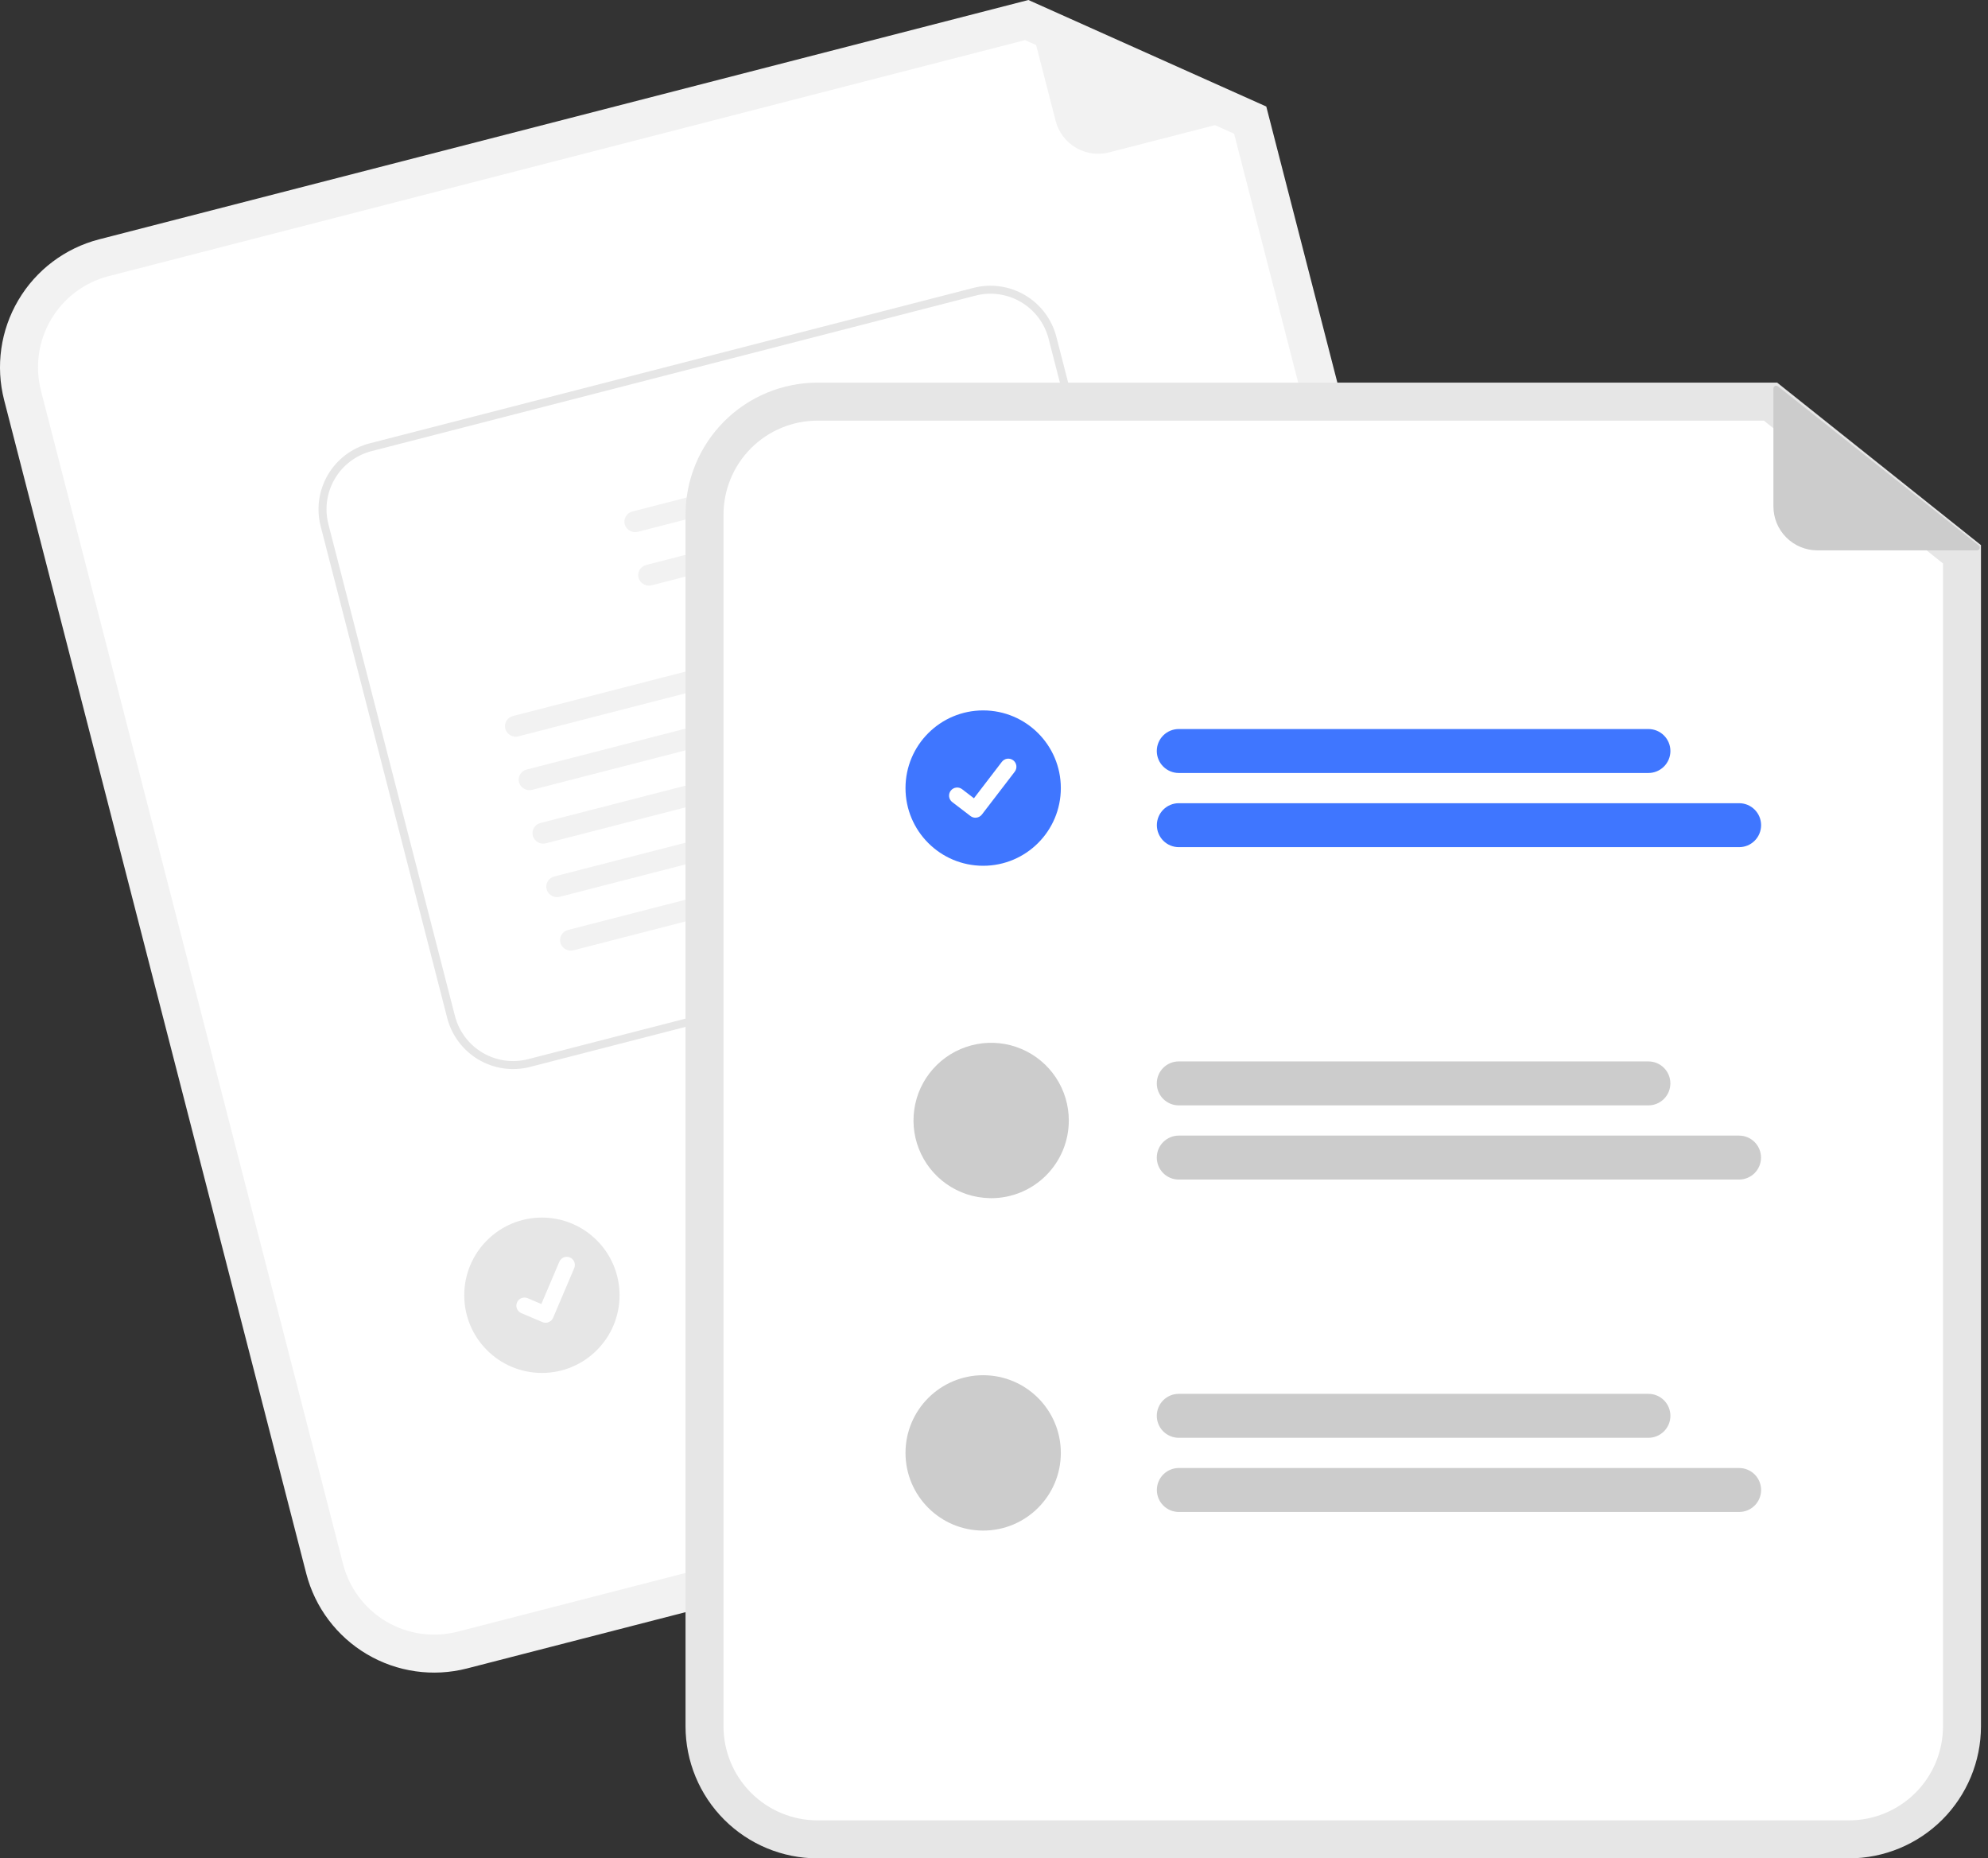 <svg width="107" height="100" viewBox="0 0 107 100" fill="none" xmlns="http://www.w3.org/2000/svg">
<rect x="0" y="0" width="107" height="100" fill="#333333" stroke="none"/>
<path d="M78.9 75.936L25.132 89.782C23.308 90.25 21.373 89.975 19.752 89.017C18.131 88.06 16.955 86.499 16.484 84.676L0.223 21.53C-0.245 19.706 0.03 17.771 0.988 16.15C1.945 14.528 3.506 13.353 5.329 12.881L55.352 0L68.155 5.732L84.006 67.288C84.474 69.112 84.199 71.047 83.242 72.668C82.284 74.29 80.723 75.465 78.9 75.936Z" fill="#F2F2F2"/>
<path d="M5.841 14.861C4.543 15.197 3.431 16.034 2.749 17.189C2.067 18.343 1.872 19.721 2.204 21.02L18.465 84.166C18.801 85.464 19.638 86.576 20.793 87.258C21.947 87.94 23.325 88.135 24.624 87.803L78.392 73.957C79.69 73.621 80.802 72.784 81.484 71.629C82.166 70.475 82.362 69.097 82.029 67.798L66.423 7.195L55.171 2.158L5.841 14.861Z" fill="white"/>
<path d="M68.019 6.058L59.697 8.2C59.09 8.357 58.445 8.265 57.905 7.947C57.365 7.628 56.973 7.107 56.817 6.5L55.234 0.354C55.227 0.327 55.228 0.298 55.236 0.272C55.245 0.245 55.261 0.222 55.282 0.204C55.303 0.186 55.329 0.174 55.356 0.17C55.384 0.166 55.412 0.17 55.437 0.182L68.042 5.779C68.07 5.792 68.093 5.813 68.109 5.839C68.124 5.865 68.132 5.896 68.129 5.927C68.126 5.957 68.115 5.986 68.095 6.01C68.075 6.033 68.048 6.05 68.019 6.058Z" fill="#F2F2F2"/>
<path d="M63.638 59.983L39.158 66.287C39.008 66.326 38.851 66.334 38.697 66.312C38.544 66.291 38.396 66.239 38.262 66.16C38.128 66.081 38.011 65.976 37.918 65.852C37.825 65.728 37.757 65.587 37.718 65.436C37.679 65.286 37.671 65.129 37.692 64.976C37.714 64.822 37.766 64.674 37.845 64.54C37.924 64.406 38.028 64.29 38.153 64.196C38.277 64.103 38.418 64.035 38.568 63.996L63.048 57.692C63.199 57.654 63.355 57.645 63.509 57.667C63.663 57.688 63.811 57.74 63.944 57.819C64.078 57.898 64.195 58.003 64.288 58.127C64.382 58.251 64.45 58.392 64.489 58.543C64.527 58.693 64.536 58.85 64.514 59.004C64.492 59.157 64.441 59.305 64.362 59.439C64.283 59.573 64.178 59.69 64.054 59.783C63.93 59.876 63.788 59.944 63.638 59.983Z" fill="#CCCCCC"/>
<path d="M69.362 62.632L40.158 70.152C39.855 70.23 39.532 70.185 39.262 70.025C38.992 69.866 38.796 69.605 38.718 69.302C38.64 68.998 38.685 68.676 38.845 68.406C39.004 68.135 39.265 67.94 39.568 67.862L68.772 60.341C69.076 60.263 69.398 60.309 69.668 60.468C69.938 60.628 70.133 60.888 70.212 61.192C70.29 61.495 70.244 61.818 70.085 62.087C69.926 62.358 69.666 62.553 69.362 62.632Z" fill="#CCCCCC"/>
<path d="M29.167 73.879C31.476 73.879 33.347 72.008 33.347 69.699C33.347 67.391 31.476 65.519 29.167 65.519C26.859 65.519 24.987 67.391 24.987 69.699C24.987 72.008 26.859 73.879 29.167 73.879Z" fill="#E6E6E6"/>
<path d="M61.038 49.044L28.526 57.413C27.587 57.654 26.59 57.512 25.755 57.019C24.92 56.525 24.314 55.721 24.071 54.782L17.258 28.314C17.017 27.375 17.159 26.378 17.652 25.543C18.146 24.707 18.95 24.102 19.889 23.859L52.401 15.49C53.34 15.249 54.337 15.391 55.172 15.884C56.008 16.378 56.613 17.182 56.856 18.121L63.669 44.589C63.91 45.529 63.768 46.525 63.275 47.36C62.782 48.196 61.977 48.801 61.038 49.044Z" fill="white"/>
<path d="M61.038 49.044L28.526 57.413C27.587 57.654 26.59 57.512 25.755 57.019C24.92 56.525 24.314 55.721 24.071 54.782L17.258 28.314C17.017 27.375 17.159 26.378 17.652 25.543C18.146 24.707 18.95 24.102 19.889 23.859L52.401 15.49C53.34 15.249 54.337 15.391 55.172 15.884C56.008 16.378 56.613 17.182 56.856 18.121L63.669 44.589C63.91 45.529 63.768 46.525 63.275 47.36C62.782 48.196 61.977 48.801 61.038 49.044ZM19.996 24.276C19.168 24.49 18.458 25.024 18.023 25.761C17.588 26.498 17.463 27.378 17.675 28.207L24.488 54.675C24.703 55.503 25.237 56.213 25.974 56.648C26.711 57.083 27.59 57.209 28.419 56.996L60.931 48.627C61.76 48.413 62.469 47.879 62.904 47.142C63.34 46.405 63.465 45.525 63.252 44.696L56.439 18.228C56.225 17.4 55.691 16.69 54.954 16.255C54.217 15.82 53.337 15.694 52.508 15.907L19.996 24.276Z" fill="#E6E6E6"/>
<path d="M50.753 24.39L34.345 28.613C34.201 28.654 34.048 28.638 33.916 28.569C33.784 28.5 33.682 28.384 33.633 28.244C33.609 28.17 33.602 28.093 33.609 28.017C33.617 27.94 33.64 27.866 33.678 27.799C33.715 27.731 33.766 27.672 33.826 27.625C33.887 27.578 33.957 27.544 34.031 27.525L50.734 23.226C51.409 23.567 51.231 24.267 50.753 24.39Z" fill="#F2F2F2"/>
<path d="M51.495 27.268L35.087 31.492C34.943 31.532 34.79 31.516 34.658 31.447C34.526 31.378 34.425 31.262 34.375 31.122C34.352 31.048 34.344 30.971 34.352 30.895C34.359 30.818 34.382 30.744 34.42 30.677C34.457 30.609 34.508 30.55 34.569 30.503C34.629 30.456 34.699 30.422 34.774 30.403L51.476 26.104C52.151 26.445 51.974 27.145 51.495 27.268Z" fill="#F2F2F2"/>
<path d="M52.959 33.173L27.917 39.619C27.773 39.659 27.62 39.643 27.488 39.575C27.356 39.506 27.255 39.39 27.205 39.249C27.182 39.176 27.174 39.099 27.182 39.022C27.189 38.946 27.212 38.872 27.25 38.804C27.287 38.737 27.338 38.678 27.399 38.631C27.459 38.584 27.529 38.55 27.604 38.531L52.94 32.009C53.615 32.351 53.437 33.05 52.959 33.173Z" fill="#F2F2F2"/>
<path d="M53.697 36.052L28.655 42.498C28.512 42.538 28.358 42.522 28.226 42.454C28.094 42.385 27.993 42.269 27.943 42.128C27.92 42.055 27.912 41.978 27.92 41.901C27.928 41.825 27.951 41.751 27.988 41.683C28.025 41.616 28.076 41.557 28.137 41.51C28.198 41.463 28.267 41.429 28.342 41.41L53.678 34.888C54.353 35.23 54.176 35.929 53.697 36.052Z" fill="#F2F2F2"/>
<path d="M54.439 38.929L29.397 45.375C29.254 45.416 29.101 45.4 28.968 45.331C28.836 45.262 28.735 45.146 28.685 45.006C28.662 44.932 28.654 44.855 28.662 44.779C28.67 44.702 28.693 44.628 28.73 44.561C28.768 44.493 28.818 44.434 28.879 44.387C28.94 44.34 29.01 44.306 29.084 44.287L54.421 37.765C55.095 38.107 54.918 38.806 54.439 38.929Z" fill="#F2F2F2"/>
<path d="M55.182 41.808L30.14 48.254C29.996 48.294 29.843 48.278 29.711 48.209C29.578 48.141 29.477 48.025 29.428 47.884C29.404 47.811 29.396 47.733 29.404 47.657C29.412 47.581 29.435 47.506 29.473 47.439C29.51 47.372 29.56 47.313 29.621 47.266C29.682 47.219 29.752 47.185 29.826 47.166L55.163 40.644C55.838 40.985 55.66 41.685 55.182 41.808Z" fill="#F2F2F2"/>
<path d="M55.924 44.685L30.882 51.132C30.738 51.172 30.585 51.156 30.453 51.087C30.321 51.018 30.22 50.902 30.17 50.762C30.147 50.688 30.139 50.611 30.146 50.535C30.154 50.458 30.177 50.384 30.215 50.317C30.252 50.249 30.303 50.191 30.363 50.143C30.424 50.096 30.494 50.062 30.569 50.043L55.905 43.521C56.58 43.863 56.402 44.562 55.924 44.685Z" fill="#F2F2F2"/>
<path d="M29.476 71.165C29.385 71.188 29.288 71.181 29.201 71.146L29.196 71.143L28.057 70.661C28.005 70.638 27.957 70.606 27.916 70.565C27.876 70.524 27.844 70.475 27.823 70.422C27.801 70.369 27.791 70.312 27.791 70.255C27.791 70.197 27.803 70.141 27.826 70.088C27.848 70.035 27.881 69.987 27.922 69.947C27.963 69.907 28.011 69.875 28.065 69.854C28.118 69.832 28.175 69.822 28.232 69.822C28.29 69.823 28.346 69.835 28.399 69.857L29.137 70.171L30.104 67.897C30.126 67.844 30.159 67.796 30.2 67.756C30.241 67.716 30.289 67.684 30.342 67.662C30.395 67.641 30.452 67.63 30.509 67.631C30.567 67.631 30.623 67.643 30.676 67.666L30.67 67.681L30.677 67.666C30.783 67.711 30.867 67.797 30.91 67.904C30.953 68.011 30.952 68.132 30.907 68.238L29.77 70.912C29.743 70.974 29.703 71.029 29.652 71.073C29.601 71.116 29.541 71.147 29.476 71.164L29.476 71.165Z" fill="white"/>
<path d="M99.52 100H43.998C42.115 99.998 40.31 99.249 38.979 97.918C37.648 96.586 36.899 94.781 36.897 92.898V27.692C36.899 25.809 37.648 24.004 38.979 22.672C40.31 21.341 42.115 20.592 43.998 20.59H95.653L106.622 29.334V92.898C106.62 94.781 105.871 96.586 104.54 97.918C103.208 99.249 101.403 99.998 99.52 100Z" fill="#E6E6E6"/>
<path d="M43.999 22.635C42.658 22.636 41.372 23.169 40.424 24.117C39.476 25.066 38.943 26.351 38.941 27.692V92.898C38.943 94.239 39.476 95.525 40.424 96.473C41.372 97.421 42.658 97.954 43.999 97.956H99.521C100.862 97.954 102.147 97.421 103.095 96.473C104.043 95.525 104.577 94.239 104.578 92.898V30.319L94.938 22.635H43.999Z" fill="white"/>
<path d="M88.723 41.595H63.444C63.131 41.595 62.83 41.47 62.608 41.248C62.386 41.027 62.262 40.726 62.262 40.412C62.262 40.099 62.386 39.798 62.608 39.576C62.83 39.354 63.131 39.23 63.444 39.23H88.723C89.037 39.23 89.337 39.354 89.559 39.576C89.781 39.798 89.906 40.099 89.906 40.412C89.906 40.726 89.781 41.027 89.559 41.248C89.337 41.47 89.037 41.595 88.723 41.595Z" fill="#3F76FF"/>
<path d="M93.603 45.586H63.447C63.133 45.586 62.833 45.461 62.611 45.239C62.39 45.017 62.266 44.717 62.266 44.404C62.266 44.09 62.39 43.79 62.611 43.568C62.833 43.346 63.133 43.221 63.447 43.221H93.603C93.759 43.221 93.913 43.251 94.057 43.31C94.2 43.37 94.331 43.457 94.441 43.567C94.551 43.677 94.638 43.807 94.698 43.951C94.757 44.094 94.788 44.248 94.788 44.404C94.788 44.559 94.757 44.713 94.698 44.856C94.638 45 94.551 45.13 94.441 45.24C94.331 45.35 94.2 45.437 94.057 45.497C93.913 45.556 93.759 45.586 93.603 45.586Z" fill="#3F76FF"/>
<path d="M88.722 57.116H63.444C63.131 57.116 62.83 57.24 62.608 57.462C62.386 57.684 62.262 57.985 62.262 58.298C62.262 58.612 62.386 58.913 62.608 59.135C62.83 59.356 63.131 59.481 63.444 59.481H88.722C89.036 59.481 89.336 59.356 89.558 59.135C89.78 58.913 89.904 58.612 89.904 58.298C89.904 57.985 89.78 57.684 89.558 57.462C89.336 57.24 89.036 57.116 88.722 57.116Z" fill="#CCCCCC"/>
<path d="M93.601 61.108H63.444C63.131 61.108 62.83 61.233 62.608 61.454C62.386 61.676 62.262 61.977 62.262 62.291C62.262 62.604 62.386 62.905 62.608 63.127C62.83 63.349 63.131 63.473 63.444 63.473H93.601C93.914 63.473 94.215 63.349 94.437 63.127C94.659 62.905 94.783 62.604 94.783 62.291C94.783 61.977 94.659 61.676 94.437 61.454C94.215 61.233 93.914 61.108 93.601 61.108Z" fill="#CCCCCC"/>
<path d="M88.723 77.369H63.444C63.131 77.369 62.83 77.244 62.608 77.023C62.386 76.801 62.262 76.5 62.262 76.186C62.262 75.873 62.386 75.572 62.608 75.35C62.83 75.128 63.131 75.004 63.444 75.004H88.723C89.037 75.004 89.337 75.128 89.559 75.35C89.781 75.572 89.906 75.873 89.906 76.186C89.906 76.5 89.781 76.801 89.559 77.023C89.337 77.244 89.037 77.369 88.723 77.369Z" fill="#CCCCCC"/>
<path d="M93.603 81.361H63.447C63.133 81.36 62.833 81.235 62.611 81.013C62.39 80.792 62.266 80.491 62.266 80.178C62.266 79.865 62.39 79.564 62.611 79.342C62.833 79.12 63.133 78.996 63.447 78.995H93.603C93.759 78.995 93.913 79.025 94.057 79.085C94.2 79.144 94.331 79.231 94.441 79.341C94.551 79.451 94.638 79.581 94.698 79.725C94.757 79.868 94.788 80.022 94.788 80.178C94.788 80.333 94.757 80.487 94.698 80.631C94.638 80.774 94.551 80.905 94.441 81.015C94.331 81.124 94.2 81.212 94.057 81.271C93.913 81.33 93.759 81.361 93.603 81.361Z" fill="#CCCCCC"/>
<path d="M52.917 46.588C55.226 46.588 57.097 44.717 57.097 42.408C57.097 40.099 55.226 38.228 52.917 38.228C50.609 38.228 48.737 40.099 48.737 42.408C48.737 44.717 50.609 46.588 52.917 46.588Z" fill="#3F76FF"/>
<path d="M52.501 44.002C52.407 44.003 52.315 43.972 52.24 43.916L52.235 43.912L51.253 43.161C51.207 43.126 51.169 43.083 51.14 43.033C51.111 42.983 51.093 42.928 51.085 42.871C51.077 42.815 51.081 42.757 51.096 42.701C51.111 42.646 51.136 42.594 51.171 42.548C51.206 42.503 51.25 42.464 51.299 42.436C51.349 42.407 51.404 42.388 51.461 42.381C51.518 42.373 51.576 42.377 51.631 42.392C51.687 42.407 51.739 42.433 51.784 42.468L52.42 42.956L53.924 40.994C53.959 40.949 54.002 40.911 54.052 40.882C54.101 40.853 54.156 40.835 54.213 40.827C54.27 40.82 54.328 40.823 54.383 40.838C54.438 40.853 54.49 40.879 54.536 40.913L54.526 40.926L54.536 40.913C54.628 40.984 54.688 41.088 54.703 41.203C54.718 41.318 54.687 41.434 54.617 41.526L52.848 43.832C52.807 43.885 52.755 43.928 52.694 43.957C52.634 43.987 52.568 44.002 52.501 44.002L52.501 44.002Z" fill="white"/>
<path d="M57.526 60.295C57.526 60.844 57.419 61.388 57.209 61.895C56.999 62.402 56.691 62.863 56.303 63.251C55.915 63.639 55.454 63.948 54.947 64.158C54.44 64.368 53.896 64.476 53.347 64.476C53.311 64.477 53.275 64.475 53.239 64.472C52.418 64.451 51.62 64.188 50.947 63.716C50.274 63.244 49.755 62.584 49.455 61.818C49.155 61.053 49.088 60.216 49.261 59.412C49.434 58.609 49.841 57.874 50.43 57.3C51.019 56.726 51.764 56.339 52.571 56.187C53.379 56.034 54.214 56.123 54.972 56.443C55.729 56.763 56.376 57.298 56.83 57.984C57.284 58.669 57.527 59.473 57.526 60.295Z" fill="#CCCCCC"/>
<path d="M52.917 82.362C55.226 82.362 57.097 80.491 57.097 78.182C57.097 75.874 55.226 74.002 52.917 74.002C50.609 74.002 48.737 75.874 48.737 78.182C48.737 80.491 50.609 82.362 52.917 82.362Z" fill="#CCCCCC"/>
<path d="M106.409 29.615H97.816C97.189 29.615 96.588 29.366 96.144 28.922C95.7 28.479 95.451 27.877 95.451 27.25V20.903C95.451 20.875 95.459 20.848 95.474 20.825C95.489 20.801 95.51 20.782 95.535 20.77C95.56 20.758 95.588 20.753 95.615 20.756C95.643 20.759 95.669 20.77 95.691 20.787L106.501 29.351C106.525 29.37 106.543 29.396 106.551 29.426C106.56 29.455 106.559 29.487 106.549 29.516C106.539 29.545 106.52 29.57 106.495 29.587C106.47 29.605 106.44 29.615 106.409 29.615Z" fill="#CCCCCC"/>
</svg>
